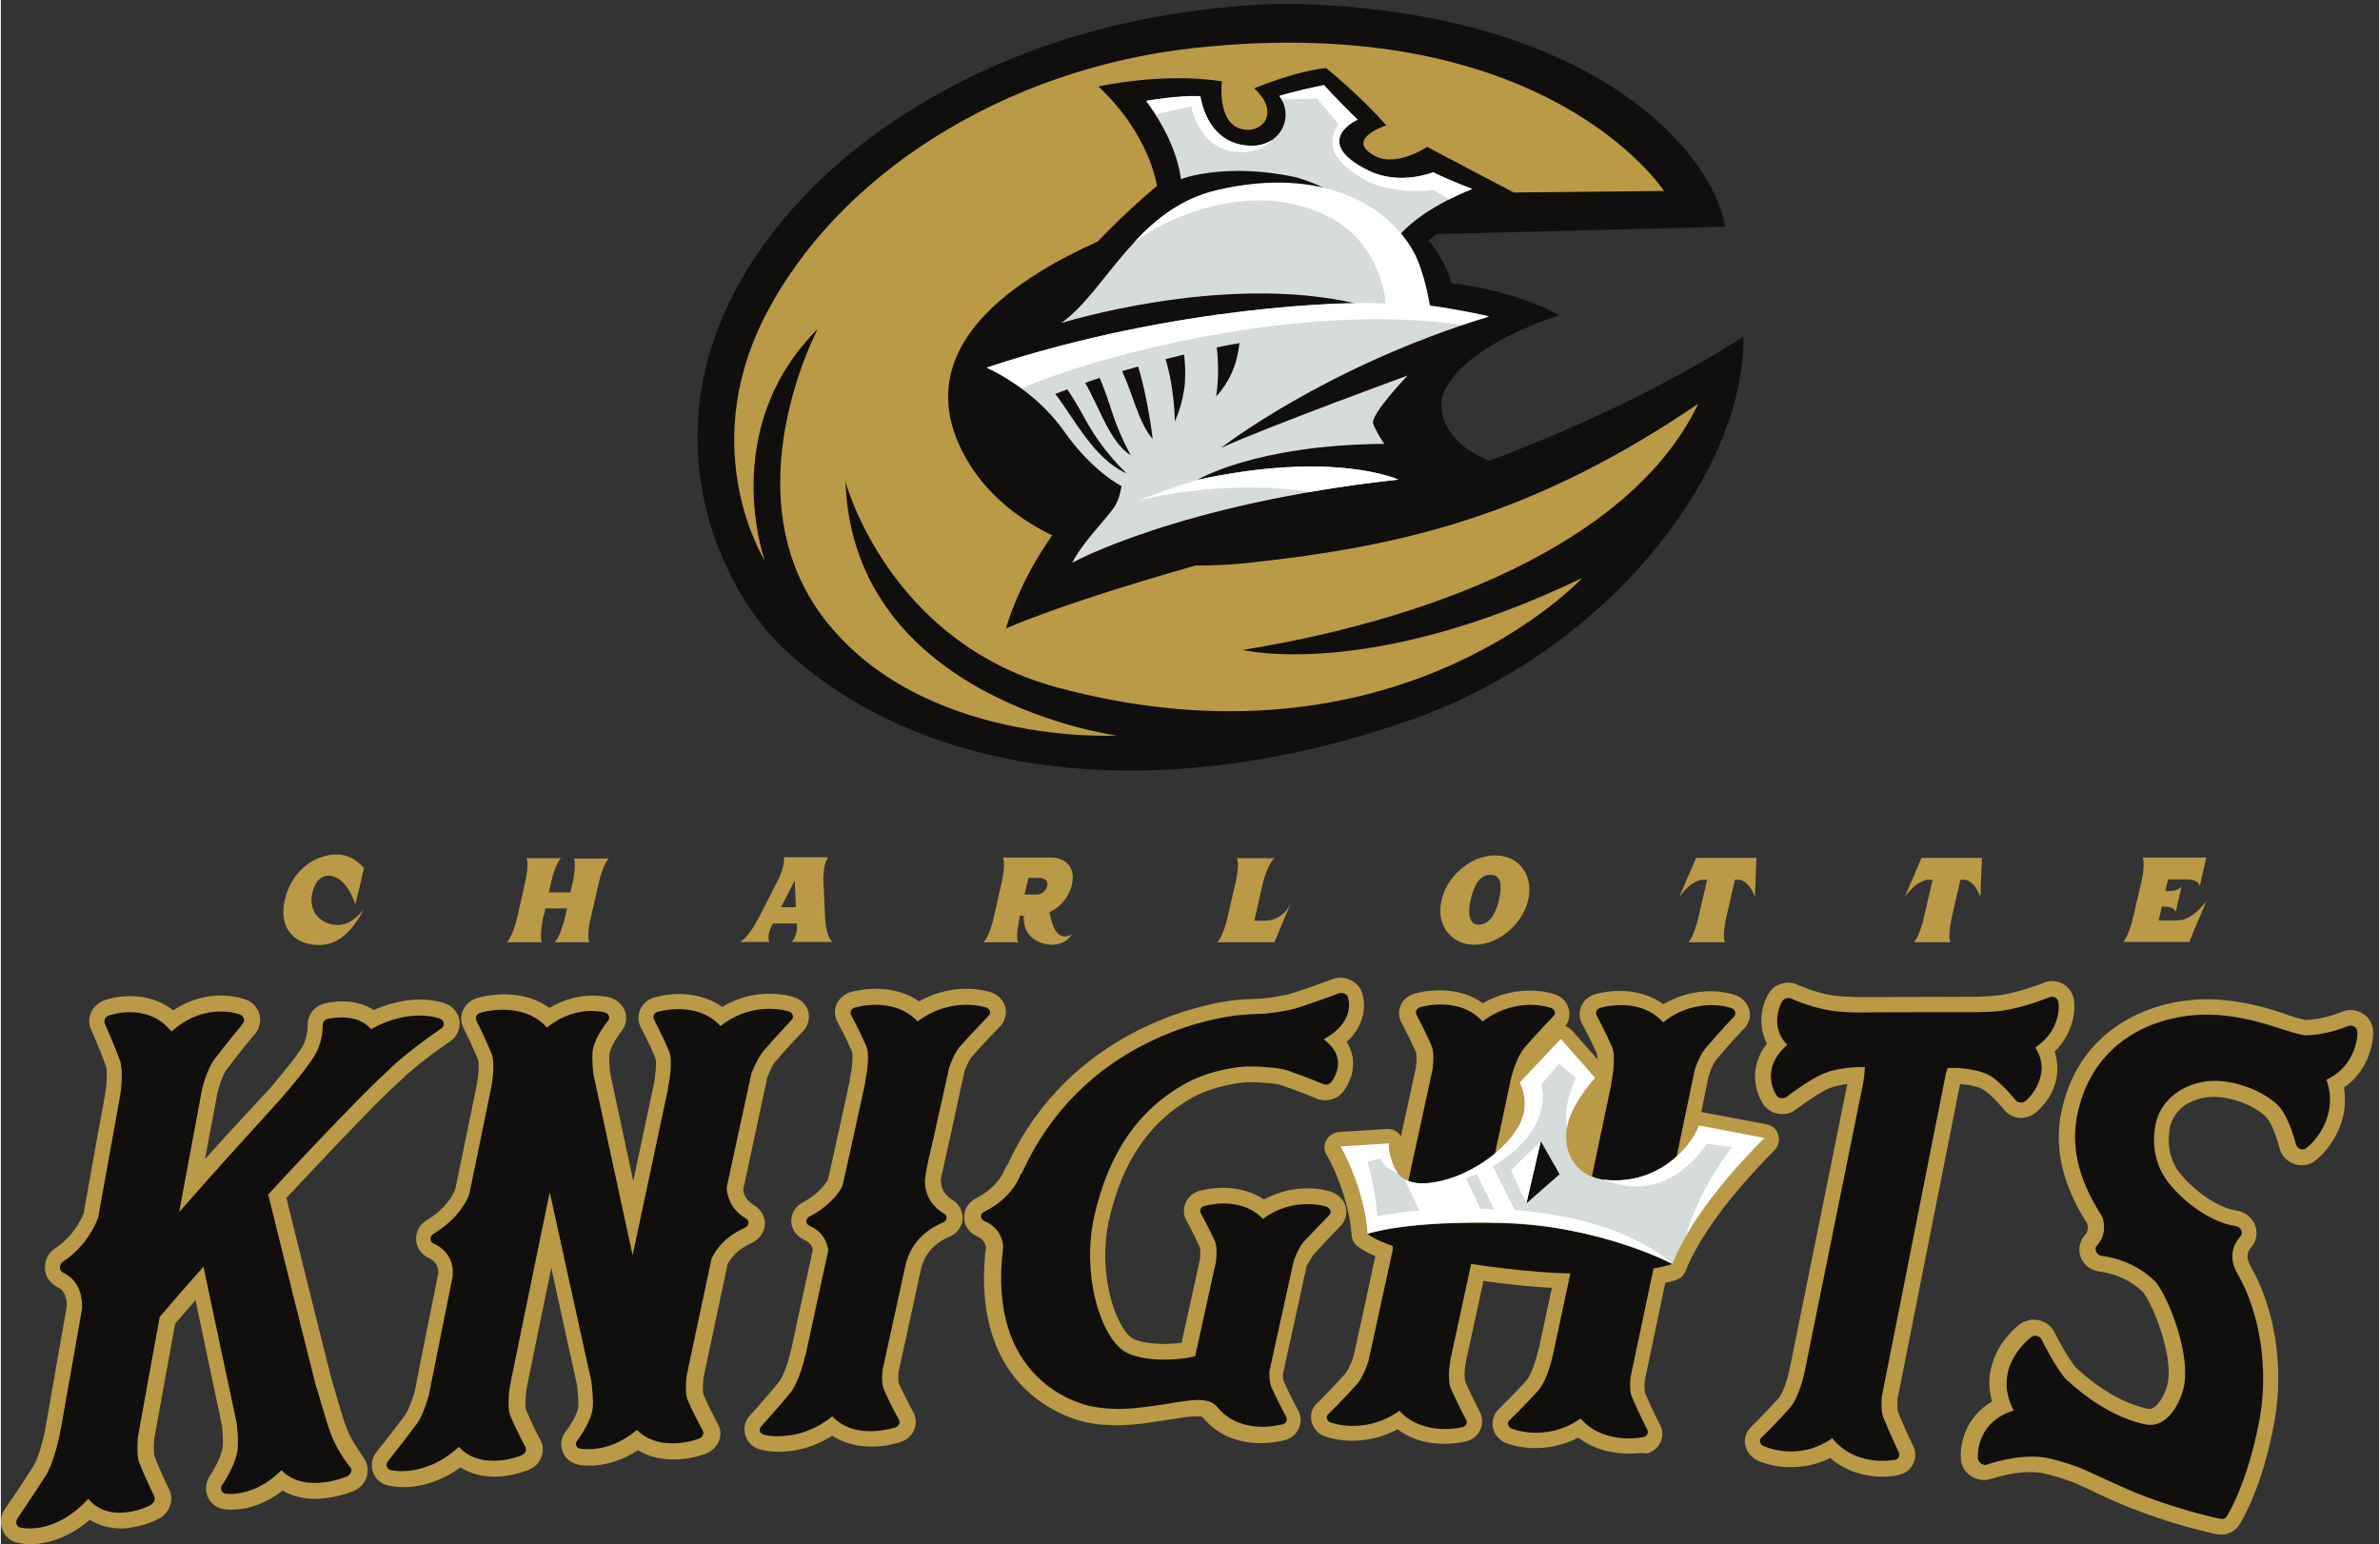 <svg height="254.729" viewBox="0 0 486.667 316.013" width="392.573" xmlns="http://www.w3.org/2000/svg"><rect x="0" y="0" width="486.667" height="316.013" fill="#333333" stroke="none"/><g transform="matrix(.133 0 0 -.133 0 316.013)"><path d="m2290.15 1667c-73.47 29.85-81.05 81.52-69.2 107.11 35.54 75.36 177.26 116.6 177.26 116.6-71.09 39.81-166.83 49.77-166.83 49.77-8.54 35.55-34.6 65.41-34.6 65.41 3.79 3.32 8.05 7.11 12.79 9.95l443.17 11.38c-18.48 115.17-203.34 329.42-655.51 342.68-54.51 1.43-110.44-3.79-166.37-11.37-313.78-41.71-590.58-210.45-706.7-440.8-115.19-228.46-18.49-446.49 80.57-539.87 198.13-186.27 547.45-253.1 959.34-111.38 302.39 103.8 519.01 377.29 517.11 592 .48.47-141.25-97.64-391.03-191.48" fill="#100f0d"/><path d="m2611.5 1754.68c-250.73-169.69-448.38-218.98-695.32-245.05-26.54-2.84-52.62-3.79-78.21-3.79-107.59-30.81-212.82-63.51-291.5-96.69 0 0 18.01 68.25 71.1 143.14-57.83 27.96-103.33 67.78-131.77 117.07-51.19 88.64-58.77 217.56 201.92 335.1 50.24 52.62 91 85.32 91 85.32s-9.95 78.21-90.05 153.1c0 0 96.69 22.28 190.06 8.06 0 0-7.58-57.83 24.65-71.57 32.23-13.75 69.2 19.9 25.12 60.67 0 0 59.24 25.59 110.44 31.28 0 0 53.56-43.14 92.43-88.16 0 0-65.41-21.33-17.54-46.93 33.65-18.01 80.57 13.75 80.57 13.75l133.2-70.15 231.3 2.37s-180.59 279.18-723.3 219.93c-294.34-32.24-551.24-197.18-661.21-415.21-104.27-206.65.95-373.5.95-373.5s-72.99 202.39 81.53 356.44c0 0-135.56-254.06 8.53-444.13 150.73-198.59 451.7-181.53 451.7-181.53s-405.72 53.56-417.57 390.56c0 0 65.41-246.47 326.09-316.62 521.86-140.3 807.67 168.74 807.67 168.74-328.94-158.78-522.32-110.91-522.32-110.91 332.25 54.03 607.63 183.42 700.53 378.71" fill="#ba9947"/><path d="m1870.67 1841.42c5.22-41.71-.94-75.37-.94-75.37s23.7 22.75 32.22 60.68c1.91 8.05 2.85 15.16 3.8 21.32-12.32-1.89-23.7-4.26-35.08-6.63m-64.46-113.76s13.28 27.49 15.65 61.14c.94 15.65 0 29.86-1.43 41.72-9.95-2.38-19.43-4.74-28.44-7.11 14.22-46.93 14.22-95.75 14.22-95.75m-34.13-27.02s-1.42 17.54-9 56.88c-4.74 24.18-9.48 41.71-13.27 54.51-8.53-2.37-16.59-4.74-24.65-7.11 16.59-35.55 25.6-80.1 46.92-104.28m-33.65-25.12s-17.06 29.86-29.38 68.26c-7.11 22.27-13.27 38.86-18.49 50.72-8.06-2.38-15.16-5.22-22.27-7.59 22.27-38.39 38.38-91.95 70.14-111.39m-6.16-27.96s-36.49 32.71-64.46 84.37c-9.95 18.48-18.96 33.18-27.01 45.03-7.12-2.85-13.28-5.22-18.49-7.12 29.86-38.39 59.25-100 109.96-122.28m432.27 150.73s-58.77-61.15-53.09-74.42c6.17-15.64 17.07-30.81 17.07-30.81-198.6-1.42-287.71-55.45-287.71-55.45 210.45 45.97 309.04.47 309.04.47-338.9-37.44-501.47-127.97-501.47-127.97 15.16 30.33 50.24 64.93 64.46 85.31 9.01 13.27 11.37 32.71 11.37 32.71s-44.55 21.8-89.1 85.32c-46.93 66.35-118.5 96.68-118.5 96.68 299.56 99.07 567.83 99.07 567.83 99.07-205.71 47.39-453.13-30.34-453.13-30.34 69.2 48.82 115.18 174.9 239.36 203.81 65.41 15.17 120.87 14.22 166.37 3.32-12.79 6.64-27.49 12.33-43.6 17.06-107.12 23.7-177.75-1.89-177.75-2.84-8.05 63.51-53.56 119.92-53.56 119.92s46.93 9 82.95 7.58c8.05-44.08 34.13-76.31 79.16-76.31s66.36 45.5 42.65 76.78c22.76 6.64 45.98 11.86 68.26 16.6 17.54-18.49 34.6-36.5 52.14-53.57.46 1.9-74.42-33.65 17.06-78.2 47.87-23.23 99.06-2.37 99.06-2.37 29.38-14.69 60.19-25.6 60.19-25.6s-70.14-25.59-109.96-68.72c7.58-9.01 14.22-18.49 19.44-28.44 17.06-31.29 25.11-82.95 25.11-82.95 32.24-3.32 91.01-16.11 91.01-16.11-250.73-76.32-411.89-201.92-411.89-201.92 72.05 32.71 287.23 111.39 287.23 111.39" fill="#d6dbdc"/><path d="m2025.2 2224.39 32.7-39.34c-27.02-40.76 10.42-67.3 36.49-83.42 43.61-27.01 109.5-18.01 109.5-18.01l24.65-14.22c20.37 10.43 35.54 16.12 35.54 16.12s-30.81 10.9-60.19 25.59c0 0-51.19-20.86-99.07 2.37-91.48 44.56-16.59 80.11-17.07 78.21-17.53 17.06-35.06 35.08-52.13 53.56-22.75-4.74-45.5-9.95-68.26-16.59 1.43-1.89 2.38-3.79 3.8-5.69z" fill="#fff"/><path d="m1898.64 2142.39c33.65-3.78 50.72 11.38 57.35 18.49-8.53-5.69-18.96-9-31.28-9-45.03 0-71.1 32.22-79.15 76.3-35.56 1.43-82.95-7.1-82.95-7.1s6.63-8.06 15.16-21.33c23.23 6.63 54.04 12.32 54.04 12.32 3.79-24.17 22.75-64.46 66.83-69.68" fill="#fff"/><path d="m2198.67 1905.88s-8.05 51.66-25.13 82.94c-38.86 70.16-139.82 132.72-302.39 94.8-54.51-12.8-93.85-44.08-127.03-79.63 47.4 35.55 180.59 99.06 298.14 38.87 73.94-37.92 86.27-111.39 88.63-133.66-14.22.47-30.33.94-45.98.47-.47 0-268.27 0-567.83-99.06 0 0 24.18-10.43 53.56-32.23 109.49 48.82 428.01 134.14 677.33 97.64 13.74 4.74 27.49 9 41.71 13.27 0 .47-58.78 12.8-91.01 16.59" fill="#fff"/><path d="m1840.81 1637.61c-54.51-16.59-90.05-31.76-90.05-31.76s125.13 34.13 263.06 13.27c41.71 7.11 87.21 13.74 136.5 18.96-.47 0-98.58 45.5-309.51-.47" fill="#fff"/><g fill="#ba9947"><path d="m2503.44 139.352c-3.32 0-6.63 0-9.95.48-25.6 1.887-48.35 9.949-66.36 24.168-20.38-10.43-42.19-16.121-64.93-16.121-2.85 0-5.22 0-7.59 0-19.43.953-33.17 5.691-38.39 7.59-9.96 3.793-17.07 11.851-19.91 21.332-3.32 10.898 0 22.738 8.06 30.801 0 0 0 0 .47.48 6.63 6.629 24.65 24.168 42.66 44.078 6.63 7.582 14.22 30.332 17.06 43.129.48 1.902.95 3.32 1.43 4.262 5.21 24.179 10.43 48.828 15.63 73l4.75 21.801c-25.13 1.418-51.67 3.796-78.22 7.117-9 .941-18 2.363-27.01 3.793-9-41.242-18.01-82.953-27.02-124.192-3.31-19.441-1.89-29.39-.95-31.281 10.43-23.699 21.81-45.027 22.28-45.98v-.469c4.75-9.008 4.75-19.91 0-28.91-3.79-7.59-11.37-13.75-20.85-16.121 0 0-13.75-3.797-33.18-3.797-1.9 0-3.79 0-6.16 0-25.59.957-48.35 8.539-66.36 22.289-26.07-14.219-51.19-17.539-69.2-17.539-1.42 0-2.37 0-3.79 0-22.76.468-37.44 6.16-38.87 6.629-9.48 3.32-16.59 10.91-19.9 20.379-3.32 11.378-.48 23.23 8.06 30.812 4.73 4.27 23.69 23.699 43.12 45.027 1.43 1.903 6.64 8.539 12.8 26.539 11.38 50.723 22.28 101.442 33.18 152.622l.48 1.91c-12.33 5.211-21.33 10.422-27.49 15.16-5.22 4.269-8.54 10.43-9.01 17.058-3.8 55.934-30.81 110.911-36.97 120.872-4.27 5.679-5.69 12.789-4.27 19.429 2.37 10.422 11.85 18.012 22.28 18.492l73.46 4.739h1.43c6.63 0 12.79-2.84 17.06-7.59.95-.949 1.89-2.36 2.84-3.789 0 0 15.65 71.09 23.23 106.648 1.42 13.742.47 21.332 0 22.742-6.16 13.75-13.75 29.399-21.8 44.571 0 0 0 .457-.48.457-5.21 9.011-5.21 19.922-.47 28.922 3.79 7.578 10.9 13.269 19.9 16.109 4.27 1.43 19.44 5.219 38.87 5.219 26.07 0 48.35-6.637 66.84-19.91 27.49 16.121 54.03 19.433 72.51 19.433 22.76 0 37.45-5.211 39.34-6.16 9.48-3.312 17.07-10.902 19.91-20.852 2.84-9.949.95-19.91-4.74-27.488 3.8-1.433 7.11-3.793 9.96-6.64l39.33-44.551c0 3.789-.47 6.629-.94 8.531-6.17 14.219-14.22 30.328-22.28 45.5 0 0 0 .477-.48.477-4.73 9-5.21 19.902-.47 28.902 3.79 7.59 10.9 13.75 19.91 16.598 4.74 1.421 19.43 5.211 38.86 5.211 25.6 0 48.35-7.11 66.84-20.379 27.49 16.109 53.55 19.898 72.04 19.898 21.81 0 36.49-5.199 39.35-6.16 9.95-3.789 17.53-11.848 20.38-21.328 3.31-10.422.47-21.789-7.59-29.852 0 0 0 0-.47-.48-.96-.949-21.81-22.75-42.67-47.867-.94-1.43-5.68-7.11-10.42-21.813-.47-2.359-1.42-4.73-1.9-7.109-3.31-17.059-7.11-34.121-10.42-51.192l100.48-18.949c6.64-1.43 12.32-5.219 15.64-10.898 3.32-5.7 4.27-12.801 2.38-18.969-1.91-6.16-4.27-8.524-9.96-14.223-64.94-65.867-112.34-130.34-132.72-181.527-2.36-6.633-7.58-11.383-14.22-13.75-.95-.473-6.63-2.363-17.06-4.731-10.43-49.769-20.86-99.07-31.28-148.832 0-.48-.48-1.429-.48-2.379-.94-13.738.95-18.48.95-18.48 9.95-24.168 21.33-45.98 22.75-48.34 4.74-9.019 4.74-19.91 0-28.441-4.26-8.071-11.84-14.219-21.32-16.117-2.38 1.89-13.75 0-27.97 0m391.98-35.551c-5.21 0-9.95.48-15.17.949-18.95 1.891-44.08 9-65.87 27.969-18.49-9.489-38.87-14.219-59.73-14.219-4.27 0-8.54 0-12.79.469-20.39 1.902-34.61 7.582-38.4 9.48-9.48 4.27-16.12 12.321-18.96 21.332-3.32 10.899 0 22.75 8.06 30.328 0 .481.47.481.47.481s21.34 20.851 42.18 44.082c7.11 8.058 14.22 31.277 17.07 45.5.95 3.789 88.64 437.957 88.64 437.957-12.33-1.418-22.29-4.27-28.92-7.109-15.64-7.11-38.87-23.7-50.24-32.231-6.16-4.75-13.27-7.109-21.33-7.109-1.43 0-2.84 0-4.27.468-9.47.954-18.01 6.161-23.7 13.274 0 .476-.47.476-.47.949-12.8 18.961-23.7 56.879 5.22 93.848-13.75 26.543-9.49 56.883 2.84 77.261 4.27 7.11 11.38 12.801 20.38 15.168 3.32.954 6.16 1.411 9.48 1.411 5.22 0 9.95-.938 14.69-3.309 4.27-1.898 25.6-11.371 52.14-16.121 3.32-.469 13.27-1.891 36.97-2.84 14.7 0 162.58.481 186.28.481h2.84c23.22.941 34.12 2.359 38.39 3.32 30.81 5.68 58.78 17.058 60.67 17.531 0 0 .47 0 .47.481 4.27 1.89 8.54 2.839 13.27 2.839 5.22 0 10.43-.949 15.17-3.32 9.48-4.742 16.59-13.742 18.49-23.691 3.32-18.02-.47-53.09-29.39-81.539 9.48-28.442 4.27-64.45-28.44-93.371-6.16-5.211-14.21-8.528-22.27-8.528-.95 0-2.37 0-3.8 0-9 .949-17.53 5.207-23.22 12.317-9.48 11.863-23.7 26.082-33.18 31.761-1.42.95-9.96 5.68-34.6 8.059-6.64-33.66-94.32-473.988-96.22-484.887-.94-15.16.95-20.383.95-20.383 8.54-21.328 18.01-41.23 22.76-51.187 0 0 0-.473.46-.473 4.27-9 4.27-18.957 0-27.488-4.26-9-12.32-15.16-22.27-17.07-4.27-1.411-12.79-2.84-24.65-2.84"/><path d="m517.93 952.711c14.699 0 27.968 8.519 39.82 23.687-2.848-6.16-6.164-12.328-9.957-17.527-14.219-21.34-31.758-34.609-51.664-36.512-2.367-.461-4.742-.461-7.109-.461-33.653 0-63.04 22.743-52.141 69.661 10.43 45.031 46.449 69.681 79.629 69.681 17.066 0 31.285-8.05 42.187-20.85-4.265-18.96-8.535-37.45-13.269-55.941-7.117 20.861-20.383 44.091-42.188 44.091-11.851 0-20.383-10.9-23.695-25.12-8.059-32.24 15.637-50.709 38.387-50.709"/><path d="m905.648 926.16h-53.558c6.637 6.172 13.269 27.488 15.168 35.551l3.793 16.578h-33.18l-3.793-16.109c-1.894-8.532-5.215-29.848-1.422-36.02h-54.035c6.637 6.172 13.274 27.488 15.168 35.551l13.27 58.299c1.894 8.53 5.214 29.85 1.421 35.55h53.563c-6.637-5.7-13.273-27.02-15.168-36.03l-3.793-16.59h33.18l3.793 16.59c1.894 8.54 5.215 29.87 1.422 35.55h54.031c-6.637-5.68-13.274-27.01-15.164-36.02l-13.274-57.83c-2.367-8.05-5.215-28.898-1.422-35.07"/><path d="m1223.22 980.199-1.9 40.761-20.86-40.761zm42.18 44.071 2.85-61.141c.47-11.379 3.79-32.231 11.84-36.5h-63.98c3.79 1.902 6.63 9.48 7.58 13.75 1.42 5.223 1.42 9.953.95 14.691h-36.97c-2.37-4.738-4.27-9-5.69-14.218-.95-4.27-1.9-11.84.95-14.223h-45.98c10.9 5.223 23.23 26.082 29.39 37.922l30.33 59.249c2.37 5.22 6.17 14.22 7.11 19.9.95 4.27 1.43 9.02.95 13.27h67.78c-2.37-4.25-3.79-9-5.22-13.27-.94-5.68-1.89-14.68-1.89-19.43"/><path d="m1609.99 1013.37c1.89 9-7.11 11.85-12.33 11.85h-16.59l-6.16-25.591h17.54c6.63-.481 15.17 3.311 17.54 13.741m27.01-78.198c3.32 0 7.58.937 10.91 3.789-6.64-12.801-20.39-16.602-30.34-16.602-22.28 0-45.98 14.223-43.61 44.571h-6.16c-1.42-9.969-7.11-33.192-2.37-40.77h-53.56c6.64 6.172 13.27 26.551 15.17 35.551l13.27 58.769c1.9 9 5.21 29.38 1.42 36.03h73.94c19.91 0 38.87-12.81 32.24-41.71-4.75-19.921-18.49-35.55-34.61-42.191 3.32-15.168 8.06-37.437 23.7-37.437"/><path d="m1985.38 987.781c-.95-2.851-2.37-5.691-3.32-8.062-2.84-6.629-5.69-13.27-8.53-19.899l-14.22-33.66h-87.69c6.64 6.172 13.27 27.488 15.17 36.02l13.75 59.73c1.89 8.05 4.73 27.95.94 33.65h57.83c-8.06-8.06-14.22-25.6-17.06-36.03l-13.75-60.19h18.01c14.69.48 31.28 9.949 38.87 28.441"/><path d="m2261.23 990.621c-3.79-17.531-3.79-37.441 12.8-37.441 17.06 0 26.55 19.429 30.81 37.441 4.27 19.429 5.69 39.339-13.27 39.339-18.48 0-26.07-20.38-30.34-39.339m35.08-62.09c-9.48-4.269-19.44-6.172-28.92-6.172-9.47 0-18.48 1.903-26.06 6.172-18.96 9.949-31.76 32.699-24.65 62.571 7.11 30.808 31.76 54.028 55.46 63.508 9.47 3.31 18.48 5.22 27.01 5.22 9 0 17.07-1.91 24.65-5.22 19.43-9.48 33.18-32.7 26.07-63.508-7.11-29.872-30.34-52.622-53.56-62.571"/><path d="m2698.72 995.832c-2.37 7.108-7.11 15.648-12.32 20.378-2.38 2.38-8.06 6.16-11.38 6.16h-7.11l-13.75-60.19c-1.89-8.532-5.2-29.848-1.42-36.02h-56.4c6.64 6.172 13.27 27.961 15.16 36.969l13.75 59.241h-8.05c-3.32 0-10.91-3.78-14.7-6.16-7.11-4.26-15.64-13.74-20.38-20.851l26.07 60.671h92.9z"/><path d="m3045.67 995.832c-2.37 7.108-7.11 15.648-12.32 20.378-2.37 2.38-8.06 6.16-11.38 6.16h-7.11l-13.74-60.19c-1.89-8.532-5.21-29.848-1.42-36.02h-56.41c6.64 6.172 13.27 27.961 15.17 36.969l13.75 59.241h-8.06c-3.32 0-10.9-3.78-14.7-6.16-7.11-4.26-15.63-13.74-20.38-20.851l26.08 60.671h92.9z"/><path d="m3394.05 990.621s-.48 0-13.27-30.801l-13.75-33.191h-101.9c6.64 5.703 13.27 27.973 15.16 36.5l13.27 56.881c1.9 8.53 5.7 30.33 1.43 36.5h98.12l-9.97-44.09c-.94 8.06-12.32 10.43-18 10.43h-30.81l-4.27-18c6.16 0 19.43-.48 25.13 7.1l-9.01-39.341c-1.9 7.59-13.27 8.532-19.43 8.532h-1.9l-4.74-21.321h29.38c15.65 0 32.24 13.739 44.56 30.801"/><path d="m2020.93 446.961c19.9 22.281 39.81 41.711 39.81 42.187 8.54 8.063 11.38 20.383 8.06 31.282-2.84 9.48-10.9 17.539-20.86 21.332-3.79 1.429-17.06 5.687-36.96 5.687h-1.43c-17.06 0-40.76-3.32-66.36-17.07-17.06 11.863-38.39 17.543-62.57 18.019-18 0-32.7-3.796-36.96-4.75-8.53-2.839-16.12-8.519-19.91-16.589-4.74-9.469-4.74-20.379.47-29.379 0 0 10.91-19.442 20.39-40.758.47-1.422 1.42-6.641.47-17.543l-28.44-129.399c-8.53-1.41-18.01-1.89-27.49-1.89-24.65 0-42.18 4.73-48.82 9-26.07 18.492-53.08 100.012-35.55 180.59 20.38 91.48 63.04 153.57 130.35 190.539 19.9 10.422 43.6 17.531 69.67 21.332 3.79.469 7.58.949 11.85 1.418 26.54 0 46.92-2.36 53.56-4.739 28.44-9.949 53.09-19.898 53.56-20.378 4.27-1.891 9-2.84 13.75-2.84 10.42 0 20.38 4.269 27.01 12.32 2.37 2.848 22.76 28.438 13.75 60.668-1.89 6.16-4.27 11.371-7.59 16.59 33.19 30.808 28.44 66.359 22.28 79.152-3.79 8.539-10.9 14.699-20.38 18.02-3.79 1.41-7.58 1.886-11.38 1.886-4.26 0-9-.949-12.79-2.367-.48 0-29.39-11.383-62.57-21.801-4.74-1.421-17.54-4.742-45.5-8.05-19.43-.481-35.55-1.43-49.76-3.321-40.3-5.699-245.06-43.621-341.75-252.16-2.37-2.84-3.79-5.699-5.21-9.488-.48-.941-9.96-25.59-43.14-42.18-11.37-5.691-18.48-17.062-18.48-29.39 0-12.321 7.58-23.7 19.44-28.911 8.53-3.789 12.79-9.011 14.21-17.058-8.06-64.473-3.79-153.57 57.83-215.672 36.97-36.961 78.68-49.762 95.27-53.551 15.17-3.32 30.81-4.738 47.87-4.738h2.84c27.5.469 53.57 4.738 76.32 8.527h.94c14.7 2.371 31.29 5.211 42.66 5.211 7.11 0 9.01-.949 9.01-.949.95-.941 1.89-1.891 2.37-2.371 20.38-24.168 49.77-37.438 85.79-37.918h1.9c21.33 0 36.97 4.75 37.44 4.75 9 2.371 16.59 8.531 20.38 16.59 4.74 9 4.74 20.379-.47 29.379-1.43 2.371-12.32 22.75-22.28 45.031 0 0-.95 2.84-.95 10.898 12.32 55.461 24.65 110.911 36.49 166.371 6.16 9.481 9.48 16.11 11.86 18.481m-574.47 115.66c11.85 53.551 23.7 106.641 35.08 160.199.47 2.371.95 4.739 1.89 7.11 5.22 13.269 9.48 18.961 10.43 19.91 21.33 24.64 43.13 45.969 43.13 46.449 8.06 8.063 11.38 20.383 8.06 31.281-2.84 9.95-10.9 17.539-20.86 21.328-2.84.954-17.53 5.692-38.86 5.692-18.49 0-45.03-3.801-72.52-19.43-18.01 12.789-40.76 19.43-66.36 19.43-21.33 0-37.44-4.738-39.34-5.211-9-2.848-16.11-9.008-20.38-16.598-4.74-9-4.74-19.902.47-29.383 0 0 11.85-21.328 22.28-45.507 1.9-5.211.48-25.11-2.84-39.809-.48-1.422-.48-3.312-.48-4.742-10.9-50.711-22.27-101.899-33.65-153.09-6.64-9.961-18.01-23.711-38.39-34.141-11.38-5.679-18.01-17.058-18.01-28.898 0-12.332 8.05-23.699 19.91-28.922 7.58-3.32 11.84-8.051 13.27-15.16-10.91-50.719-22.28-101.91-33.18-153.098-.48-1.422-.95-2.84-1.43-4.742-2.84-13.75-10.42-37.449-18.48-46.918-21.81-26.539-43.13-49.769-43.61-50.242-8.05-8.539-10.43-19.918-7.11-30.809 3.32-10.429 11.38-18.488 21.81-21.328 2.84-.953 13.74-3.801 30.33-3.801 2.84 0 5.69 0 9.01.481 18.48.937 45.03 6.637 72.52 24.168 16.59-10.899 36.97-16.578 59.72-16.578h7.11c20.38.937 36.02 6.16 38.86 7.097 8.53 2.852 15.64 9.012 19.44 16.59 4.74 9.481 4.26 20.383-.48 29.391-.47.949-11.85 21.332-22.27 44.07 0 0-1.43 4.27-.48 17.07 0 0 .48 1.418.48 2.372 11.84 53.558 23.69 107.117 35.07 160.679.95 1.899 1.42 3.789 2.37 5.68.47.961 8.06 26.551 39.81 39.348 11.38 4.742 19.44 14.691 20.86 26.062 1.42 12.328-4.74 24.649-15.64 31.289-18.49 10.899-17.54 27.488-17.54 28.91-.47.95 0 2.371 0 3.801m2203.54 225.141c0 11.367-5.68 22.269-15.64 28.429-5.69 3.797-12.33 5.7-18.96 5.7-4.74 0-9.48-.95-13.75-2.852-2.36-.949-30.33-12.32-55.93-12.32-8.52 1.422-18.48 4.742-29.86 8.531l-.95.469c-21.79 7.113-51.19 17.062-92.42 21.332-9 .949-18.49 1.418-27.49 1.418h-.95c-88.16 0-200.02-46.449-224.67-177.739-12.8-69.671 16.12-128.921 40.77-167.789 2.37-9.48-.95-14.703-4.27-18.011-8.54-9.961-10.43-23.7-4.74-36.02 5.22-10.43 15.64-18.012 27.49-19.441 37.92-4.727 60.67-25.11 67.78-32.219 18.48-25.602 46.92-102.859 36.97-141.73-4.74-18.008-16.59-37.438-27.49-37.438-.95 0-1.9 0-3.32.477-34.6 7.113-72.99 28.902-110.43 63.5-12.33 15.652-26.08 40.761-32.24 53.57-4.27 9-12.32 15.633-22.27 18.48-3.32.95-6.64 1.422-9.95 1.422-7.11 0-13.75-2.359-19.92-6.16-8.05-5.691-15.16-12.801-21.32-20.383-10.9-12.797-18.96-28.437-23.23-44.078-5.21-17.539-4.74-37.449.47-55.461-42.18-24.168-50.23-67.777-47.87-90.051.95-10.429 7.59-20.378 17.06-25.597 5.69-3.321 12.33-5.211 18.49-5.211 7.59 0 15.17 3.32 22.28 5.211 16.12 4.269 32.71 7.109 49.77 7.109 4.73 0 9.48-.469 13.27-.949 4.74-.469 19.9-3.32 51.66-14.691 7.59-3.32 18.49-8.059 28.44-12.801l6.64-3.32c17.06-8.047 34.6-16.109 49.29-21.789 13.28-5.219 27.02-10.43 40.77-15.18 19.43-6.629 39.33-12.789 59.24-18.008 7.11-1.891 14.22-3.32 20.85-5.211 7.11-1.902 15.17-4.269 22.76-4.269 11.38 0 21.33 5.688 27.49 14.699 3.79 5.68 36.49 59.238 54.51 160.679 14.69 81.989.47 173-36.97 237.461-8.54 14.699-4.27 23.219 1.41 29.86 8.54 9.961 9.96 23.711 4.75 35.55-5.22 10.899-15.64 18.489-27.49 20.379-27.02 3.789-63.52 27.969-87.22 57.36-14.69 18.48-19.9 41.23-16.11 67.3 5.21 34.602 38.87 50.239 67.77 50.239h3.8c38.39-1.887 69.67-22.278 78.2-32.227 9.49-11.851 17.54-38.39 19.44-46.453 2.84-11.367 10.9-20.379 21.8-24.18 3.79-1.41 8.06-2.359 12.33-2.359 7.58 0 15.17 2.359 20.85 7.109 20.86 16.11 53.56 58.77 44.08 112.332 35.55 24.649 45.03 63.989 45.03 85.321m-2474.66-297.66c1.43 12.32-4.73 24.168-15.64 30.808-10.42 6.149-16.58 14.692-17.53 24.641 12.32 57.347 24.64 114.711 36.97 172.058 5.68 16.11 10.43 22.75 11.85 24.172 19.9 23.219 39.34 43.598 43.13 47.399 8.06 8.062 10.9 20.379 8.06 30.808-2.85 9.953-10.91 18.012-20.86 21.332-3.79 1.418-18.01 5.68-38.86 5.68-18.49 0-45.03-3.789-72.52-20.379-18.02 12.809-40.77 19.91-66.36 19.91-21.33 0-37.45-5.211-39.34-5.691-9.006-2.84-16.119-9-19.908-17.059-4.742-9-4.269-19.91.473-28.922 1.894-3.777 12.797-24.168 22.275-46.918 1.89-5.679.47-26.543-2.84-41.711 0-.949-.48-1.89-.48-2.839-10.424-47.871-20.377-96.219-30.807-144.571-11.851 55.461-23.699 110.922-35.547 166.371-2.371 22.75-.945 30.34-.472 31.75 2.839 11.379 13.746 27.028 17.535 31.758 7.582 9.012 9.48 20.86 5.687 31.762-3.789 9.48-11.851 17.059-22.273 20.379-2.848.949-12.324 3.32-27.02 3.32-17.062 0-41.238-3.789-66.832-18.949-18.957 13.738-42.66 20.848-70.148 20.848-22.75 0-40.762-5.688-41.238-5.688-9.008-2.851-16.59-9.012-20.852-17.07-4.742-9-4.742-19.903 0-28.903 0-.476 11.844-23.238 22.273-48.816.95-2.383 2.368-13.75-1.421-36.512-10.903-54.031-22.274-108.531-33.653-163.519-2.371-6.16-13.269-28.91-43.605-46.93-10.426-6.16-16.586-17.062-16.586-28.43 0-12.8 7.105-23.691 18.484-29.39 4.262-1.891 17.063-8.051 15.641-24.653-12.324-60.656-24.649-121.328-36.5-182.476-6.637-22.274-12.324-31.75-14.219-34.602-19.906-27.019-39.816-51.672-43.605-56.398-7.11-8.543-9.481-19.902-6.633-29.871 2.84-10.891 11.371-19.43 22.75-22.27 2.367-.473 10.902-2.84 24.172-2.84 5.211 0 10.425.48 16.113.938 18.488 2.383 44.555 9.492 72.047 29.391 15.168-9.469 33.179-14.219 52.613-14.219 4.738 0 9.477.48 14.219.949 20.851 2.371 36.972 9 38.867 9.961 8.055 3.309 14.691 9.469 18.012 17.531 4.261 9.477 4.261 19.906-.953 28.438 0 0-11.844 21.8-21.801 45.968-.949 2.383-1.895 12.332.945 33.192 12.324 61.14 25.125 123.23 37.922 185.32 12.797-59.25 26.07-119.449 39.34-179.16 3.797-27.969 1.894-37.441 1.422-38.398-2.367-10.422-12.324-26.532-18.489-34.122-7.105-9.011-9.003-20.859-4.734-31.281 3.789-10.429 12.797-17.539 24.172-19.91 1.426-.469 7.582-1.418 16.59-1.418 3.789 0 7.109 0 10.902.469 16.113 1.43 39.813 7.109 63.985 23.219 15.64-9.469 34.127-14.219 54.977-14.219 3.8 0 7.59 0 10.91.48 20.38 1.422 35.54 7.11 38.86 8.532 8.53 3.32 15.17 9.48 18.96 17.07 4.74 9.469 4.27 20.379-.94 28.898-.96 2.379-12.33 22.282-21.81 44.559-.47 1.902-1.89 9.961 0 26.07 12.32 58.301 24.65 116.602 36.97 174.422 4.27 8.539 14.22 23.231 38.4 33.66 9.95 5.211 17.53 14.688 18.95 26.071m-642.711-313.301c-6.637 16.109-19.91 63.5-21.805 70.14-.476 1.43-.953 2.848-1.426 4.27-23.222 92.418-46.921 187.219-70.144 281.551 43.601 46.437 88.156 93.84 133.66 140.289 9.004 9.008 18.961 18.48 27.965 27.5 8.531 7.578 16.586 15.629 24.648 22.738 30.332 27.02 64.934 49.77 65.407 50.25 10.429 7.109 16.117 18.961 14.695 31.281-1.418 11.852-9.481 22.282-21.328 27.02-3.793 1.422-18.012 6.16-40.293 6.16-16.586 0-41.707-3.32-70.145-16.109-13.273 8.519-29.863 13.269-48.347 13.269h-.946c-14.222 0-25.121-2.851-27.019-3.32-15.641-4.27-26.067-18.008-25.594-33.649 0 0 .477-17.07-7.586-31.761-3.789-7.11-15.641-24.168-50.238-64.93-33.656-36.031-67.309-72.52-100.012-109.031 6.637 34.613 12.797 69.211 19.434 103.812 5.211 18.489 10.425 30.328 14.218 34.598 21.329 28.441 42.184 53.09 43.129 54.031 7.11 8.531 9.485 19.442 7.11 29.871-2.84 10.418-9.949 18.481-19.903 22.739-3.793 1.429-18.484 6.64-39.343 6.64h-.95c-18.48 0-45.023-4.269-72.519-22.75-18.008 14.219-40.762 21.801-65.879 21.801h-.949c-22.278 0-38.864-6.16-40.289-6.641-8.532-3.308-15.641-9.949-19.434-18.48-3.789-8.531-3.789-18.488.473-27.488 1.426-2.84 12.324-27.012 22.281-54.5.945-2.383 2.84-15.172-.477-40.301-11.375-61.61-22.753-124.18-33.652-186.75-3.793-9.481-15.644-35.071-44.082-54.031-9.949-6.629-15.637-17.54-15.637-29.379 0-12.809 7.582-24.172 18.957-29.871 12.801-5.68 15.168-19.43 14.696-30.329-10.907-60.671-21.328-122.281-32.235-183.91-2.844-17.062-10.902-48.812-19.434-62.09-20.379-32.23-40.762-61.621-43.129-64.941-6.16-8.52-8.062-18.949-5.215-28.898 2.844-11.383 11.848-20.383 23.223-23.231 2.375-.473 9.484-2.371 19.906-2.371 7.109 0 14.219.469 21.328 1.898 18.016 3.32 44.086 12.32 71.102 35.543 13.746-8.52 29.863-13.27 47.394-13.27 6.164 0 12.801.476 19.438 1.898 20.379 3.32 36.023 11.371 38.867 12.801 7.582 3.789 13.742 10.43 17.062 18.488 3.789 9 3.317 19.43-.945 27.492-1.426 2.359-12.324 24.64-22.281 50.238-.473 1.89-1.895 9.949-.473 26.539 10.902 59.723 21.328 118.973 32.231 177.742 10.429 11.848 20.855 24.18 31.285 36.02 13.746-64.93 27.015-128.922 40.761-192.911 1.895-19.429 1.895-31.761.473-36.968-2.848-13.27-13.273-31.282-18.961-40.282l-.473-.48c-5.687-9.008-7.109-19.898-3.792-29.871 3.792-10.891 13.269-18.949 24.648-20.848 1.422-.473 5.687-.942 11.848-.942 5.214 0 10.425.469 15.64.942 16.594 2.379 39.817 9.488 63.989 28.438 14.218-8.527 31.281-12.789 50.242-12.789 6.16 0 12.324.469 18.484 1.422 20.856 2.84 37.445 9.48 40.762 10.898 9.008 3.789 16.121 11.371 19.433 20.379 3.793 10.902 1.903 22.75-5.211 31.281 0 1.899-15.64 20.852-24.644 43.141"/></g><path d="m2043.68 506.211c1.9 1.898 2.84 4.738 1.9 7.109-.95 2.371-2.85 4.739-5.7 5.692-.94.468-12.32 4.258-28.9 4.258-18.02 0-43.62-3.79-69.21-22.75-18.01 18.96-42.18 23.699-60.2 23.699-16.58 0-29.38-3.789-29.85-3.789-2.37-.95-4.75-2.371-5.69-4.27-.95-1.89-.95-4.262 0-6.629 0 0 11.37-20.383 21.8-43.133 2.84-6.16 3.32-16.589 1.9-30.808-10.9-48.82-21.33-97.641-32.23-146.461-14.22-3.32-30.82-5.207-46.93-5.207-27.49 0-51.19 5.207-63.51 13.738-36.97 26.07-63.99 119.922-45.03 205.711 21.8 98.578 68.73 166.371 142.67 206.649 22.75 11.859 48.82 19.91 77.73 23.699 4.74.48 9.01.953 14.22 1.429 21.81 0 49.77-1.898 62.57-6.16 29.38-9.957 54.5-20.859 54.98-20.859 4.74-1.899 9.95-.949 12.79 2.84.48.953 14.7 18.019 9.01 38.871-2.85 9.961-9.96 18.961-20.85 27.019 52.6 28.903 36.97 65.411 36.97 65.879-.95 2.371-2.84 3.793-5.69 4.742-2.37.95-5.69.95-8.06 0-.47 0-29.86-11.371-63.52-22.269-10.42-3.32-27.96-6.641-51.18-9.02-18.96-.472-34.13-1.41-47.88-3.312-38.39-5.207-233.67-39.809-324.67-241.738-1.42-.942-2.37-2.36-2.84-3.782 0-.468-11.85-34.597-55.46-55.929-2.84-1.43-5.22-4.27-4.74-7.11 0-2.84 1.9-5.699 5.21-7.109 21.81-9.481 27.97-26.539 28.92-39.352-26.55-206.179 117.54-241.73 134.13-245.507 14.22-2.852 28.91-4.27 45.51-4.27 26.06.477 51.66 4.727 73.94 8.047 17.06 2.851 33.65 5.703 46.45 5.703 13.27 0 21.32-2.852 27.02-8.543.94-.937 1.89-1.891 2.36-2.367 19.91-24.652 47.87-29.863 68.25-30.332 18.02 0 31.76 3.789 32.24 3.789 2.84.941 4.74 2.371 5.68 4.262.95 1.898.95 4.269 0 6.64 0 .469-12.32 22.278-23.22 46.93-1.43 3.789-3.32 10.418-2.84 23.687 12.32 56.883 25.12 113.282 37.44 170.172 4.74 12.789 9.48 22.27 14.7 28.43 19.43 21.332 39.81 41.23 39.81 41.711" fill="#100f0d"/><path d="m677.668 793.449c2.84 1.891 4.262 5.199 3.785 8.063-.473 3.308-2.367 5.679-5.687 7.097-1.418.473-12.797 4.743-32.231 4.743-17.062 0-43.129-3.793-73.941-20.852-9.949 11.852-25.594 18.012-45.5 18.012-11.848 0-20.856-2.371-21.328-2.371-4.739-.95-7.586-5.219-7.586-9.012 0-.481.949-22.75-10.422-43.598-9.485-18.492-43.61-58.301-53.563-69.679-51.664-56.872-104.277-114.711-156.886-174.903 11.847 63.992 23.695 127.5 35.543 190.551 5.214 19.43 11.851 35.059 18.015 43.602 22.274 29.378 44.082 54.98 44.082 55.457 1.895 2.363 2.84 5.203 1.895 8.05-.949 2.852-2.848 5.223-5.692 6.172-1.418.469-12.797 5.207-30.808 4.731-19.434 0-46.922-5.68-74.887-30.813-19.434 24.653-45.031 29.871-64.465 29.871-18.008 0-31.277-5.218-32.23-5.218-2.367-.954-4.739-2.84-5.684-5.211-.945-2.379-.945-5.219 0-7.582 0-.477 12.324-26.539 23.223-56.411 3.32-9.476 3.793-28.91.472-52.617-11.371-62.551-22.75-125.601-34.125-189.109-3.789-10.902-18.011-43.613-54.035-67.781-3.32-1.891-4.738-5.68-4.738-9 0-3.321 1.898-6.641 5.215-8.059 27.488-12.801 29.383-42.191 28.91-54.98-10.898-61.141-21.801-123.243-32.707-185.332-2.367-13.27-10.899-51.661-22.746-71.098-21.805-34.133-43.605-65.41-43.605-65.891-1.898-2.84-2.848-6.16-1.898-9 .945-2.84 2.848-5.211 5.688-5.68 1.422-.48 12.797-2.84 30.812 0 18.957 3.32 46.449 14.219 73.937 44.078 18.961-22.289 45.032-23.23 63.989-19.91 18.011 2.84 31.281 9.949 31.754 10.43 2.375 1.41 4.742 3.789 5.691 6.16.945 2.84.945 5.211 0 7.582 0 .48-12.324 24.18-23.223 52.141-2.847 7.109-3.32 20.859-1.902 38.387 11.379 62.09 22.281 124.179 33.652 185.332 22.282 26.07 45.032 52.14 67.305 77.25 17.067-81.039 34.133-161.621 51.192-241.25 2.371-20.379 2.371-36.492.476-45.512-4.738-22.269-22.277-48.809-22.75-48.809-1.898-2.852-2.371-5.691-1.422-8.531.949-2.848 3.317-4.75 6.164-5.211.946 0 8.528-1.43 19.903.461 17.062 2.383 41.711 10.902 66.363 35.551 19.426-19.898 46.449-21.328 66.828-18.48 18.957 2.371 33.652 9.011 34.129 9.011 2.84 1.41 5.207 3.789 6.16 6.629.945 2.84.473 5.692-1.422 7.59 0 0-18.012 21.789-28.441 47.871-7.582 18.949-22.278 72.52-22.75 72.988 0 .942-.473 1.422-.946 1.891-24.648 97.648-49.296 196.711-73.941 296.719 47.399 51.66 95.27 101.902 143.141 150.722 9.004 9.008 18.961 18.969 28.437 27.969 8.535 8.059 16.59 15.641 25.121 23.692 33.18 28.918 69.68 53.097 69.68 53.097" fill="#100f0d"/><path d="m2578.33 596.742c9 42.188 17.54 84.367 26.54 127.028.47 3.32 1.42 6.628 2.37 9.48 4.74 13.27 9.96 23.23 15.17 29.391 21.8 25.589 43.61 48.82 44.07 48.82 1.91 1.891 2.38 4.73 1.91 7.578-.95 2.371-2.85 4.742-5.69 5.691-1.42.469-12.8 4.731-30.82 4.731-18.95 0-46.92-4.731-74.41-26.539-19.43 21.808-45.5 26.539-64.93 26.539-18.02 0-31.28-4.262-31.76-4.262-2.37-.949-4.74-2.367-5.68-4.738-.96-1.891-.96-4.27 0-6.629 0-.48 12.31-22.75 23.69-48.352 6.16-13.75 1.42-44.55-.95-55.46 0-.469-.47-1.411 0-1.891-9.95-47.399-19.9-94.797-29.85-142.199 7.58-3.309 16.58-5.68 27.01-6.16 42.66-2.372 78.2 14.23 103.33 36.972" fill="#100f0d"/><path d="m1172.5 757.891c22.28 26.078 44.08 48.347 44.08 48.828 1.9 1.89 2.84 4.742 1.9 7.113-.95 2.359-2.85 4.738-5.69 5.68-1.42.476-12.8 4.269-30.81 4.269-18.96 0-46.93-4.742-74.89-26.539-19.43 21.328-45.03 26.059-64.46 26.059-18.01 0-31.28-4.262-32.23-4.262-2.85-.949-4.74-2.367-5.69-4.738-.95-1.903-.95-4.742 0-6.629 0 0 12.33-23.231 23.22-48.832 6.17-13.738.95-45.5-1.42-56.399 0-.48 0-.941 0-1.421-18.01-84.848-36.018-170.161-54.502-256.43-19.906 91.949-39.817 184.39-60.195 277.762-2.372 18.957-2.372 33.179-.473 41.238 4.734 19.902 22.746 41.699 22.746 41.699 1.898 2.383 2.375 5.223 1.422 7.59-.949 2.371-3.317 4.742-6.16 5.211-.95.48-8.532 2.371-20.383 2.371-17.535 0-43.129-4.742-68.727-25.602-19.906 22.282-47.394 27.5-68.25 27.5-18.961 0-33.652-4.269-34.129-4.738-2.843-.949-4.738-2.371-6.16-4.742-.945-2.367-.945-4.738 0-7.117 0-.473 12.321-24.172 23.223-50.711 3.793-9 3.793-27.492 0-50.242-11.375-54.977-22.75-110.43-34.125-165.887-2.367-7.113-15.168-37.442-54.981-61.141-2.847-1.902-4.742-4.75-4.742-8.062 0-3.321 1.895-6.16 4.742-7.11 29.86-13.75 30.332-39.347 29.383-50.25-12.324-61.14-24.648-122.757-36.969-184.379-5.687-19.421-11.847-34.121-18.484-43.121-22.281-29.867-44.082-56.89-44.082-57.359-1.894-2.371-2.844-5.211-1.894-8.059.949-2.371 2.839-4.73 5.687-5.211 1.422-.48 12.801-3.32 30.809-.949 18.957 2.379 46.925 10.899 74.418 36.5 18.953-20.851 45.023-22.761 64.457-20.851 18.011 1.89 31.757 7.582 32.23 8.05 2.848.95 4.742 3.309 5.688 5.211.949 2.368.949 4.75 0 7.118 0 .472-12.325 22.273-23.219 48.339-3.32 8.051-3.797 25.594-.477 46.454 20.383 100.007 40.762 199.078 61.145 297.66 21.328-97.641 42.656-194.813 63.984-291.032 2.848-21.789 3.321-38.859.949-47.871-4.738-19.898-22.753-43.597-22.753-43.597-1.891-2.371-2.368-5.223-1.418-7.59.945-2.363 3.316-4.274 6.16-4.731.949 0 8.531-1.429 20.383-.48 17.058 1.418 41.707 8.051 66.832 29.391 19.429-19.43 44.555-21.813 63.505-20.383 18.02 1.422 31.29 6.633 32.23 7.113 2.85.949 4.75 2.84 5.69 5.207.95 2.371.95 4.742 0 6.641 0 .461-12.32 21.8-23.22 46.922-3.32 7.109-3.79 21.328-1.43 39.339 12.8 59.719 25.13 118.969 37.92 178.219 5.22 11.84 18.49 33.172 51.2 47.871 3.31 1.418 5.21 4.27 5.68 7.11.48 2.839-.94 5.691-3.79 7.109-24.65 14.691-28.91 35.539-29.86 47.398 12.8 59.25 25.59 118.024 38.39 176.793 6.16 14.231 11.85 25.59 17.54 32.7" fill="#100f0d"/><path d="m1521.83 819.988c-.96 2.371-2.85 4.742-5.69 5.692-1.42.461-12.8 4.261-30.81 4.261-19.44 0-46.93-4.742-74.89-25.589-19.43 20.847-45.03 25.589-64.46 25.589-18.02 0-31.28-4.261-32.24-4.261-2.84-.95-4.73-2.379-5.68-4.739-.95-1.902-.95-4.269 0-6.64 0 0 12.32-22.281 23.22-47.391 6.17-13.75.95-44.09-1.42-54.519 0-.942 0-1.422 0-2.371-11.37-53.079-23.22-106.168-35.07-159.258-7.59-13.742-22.75-32.223-50.24-46.442-3.32-1.429-5.22-4.269-5.22-7.59 0-2.839 1.9-5.679 5.22-7.109 20.85-9 27.01-25.59 28.43-37.922-11.37-53.09-23.22-106.168-34.6-159.73-.47-.469-.94-1.418-.94-2.367 0-.473-8.53-39.332-23.23-57.352-22.28-26.551-44.08-50.719-44.55-51.191-1.9-2.368-2.85-4.739-1.9-7.11.95-2.367 2.85-4.258 5.69-5.207 1.42-.48 12.8-3.801 30.81-2.371 19.43 1.418 46.92 7.578 74.89 30.328 19.43-20.379 45.02-23.699 64.93-22.738 18.01.937 31.76 5.68 32.23 5.68 2.37.949 4.74 2.839 5.69 4.738.95 2.371.95 4.262 0 6.641 0 0-12.32 21.789-23.23 46.441-1.89 4.269-3.78 12.328-2.36 29.391 0 1.418.47 2.847.94 4.738 11.85 54.98 24.18 109.961 36.02 164.48.96.942 1.43 1.891 1.43 2.84 0 .469 9.95 37.922 54.51 55.93 3.31 1.422 5.21 3.781 5.68 6.64.48 2.84-.95 5.68-3.79 7.11-32.7 18.949-29.38 51.18-29.38 52.601 2.36 21.329 8.53 42.661 13.27 63.989 4.73 21.8 9.48 44.082 14.69 65.89 2.84 12.321 5.21 24.641 8.06 36.969.47 3.313 1.42 6.633 2.84 9.953 4.74 12.317 9.95 22.278 15.17 27.969 22.27 25.121 44.08 46.918 44.08 47.391 1.9 1.898 2.37 4.269 1.9 6.636" fill="#100f0d"/><path d="m2215.26 558.352c30.34 7.109 60.2 23.218 83.42 42.187 8.53 38.859 16.59 78.199 25.12 117.543 3.32 12.316 10.43 34.598 20.86 46.449 21.79 25.117 43.6 47.399 44.08 47.867 1.89 1.903 2.84 4.743 1.89 7.114-.94 2.379-2.85 4.738-5.69 5.687-1.41.481-12.79 4.262-30.81 4.742-18.95 0-46.92-4.742-74.41-25.589-19.44 21.328-45.03 26.058-64.46 26.058-18.01 0-31.29-4.269-31.75-4.269-2.38-.942-4.75-2.36-5.7-4.731-.94-1.898-.94-4.269 0-6.629 0 0 12.33-22.281 23.23-47.41 3.32-7.101 3.79-19.902 1.9-36.019-12.32-57.821-25.13-115.18-37.45-172.532 10.91-4.738 26.54-5.679 49.77-.468" fill="#100f0d"/><path d="m2102.93 477.301s7.58-7.582 38.39-18.492c0-1.887.47-3.309.47-4.739-12.32-57.351-25.12-114.218-37.44-171.578-5.22-16.594-11.85-29.383-18.01-36.492-22.28-24.648-44.08-45.98-44.08-45.98-1.9-1.891-2.85-4.27-1.9-7.11.95-2.371 2.84-4.73 5.68-5.691 1.43-.469 13.28-4.739 30.82-5.207 19.43-.481 46.92 3.308 74.89 23.226 19.43-21.328 45.5-27.027 64.93-27.968 18.01-.95 31.76 2.839 32.24 2.839 2.84.481 4.73 2.371 5.68 4.27.95 1.891.95 4.262 0 6.641 0 0-12.32 22.742-23.7 48.339-3.79 8.532-3.79 25.121-.47 45.5 10.42 48.821 21.33 97.641 31.76 146.461 14.68-2.359 30.8-4.738 48.34-6.629 39.34-4.742 73.94-7.589 104.27-8.062-9-41.238-17.53-82.949-26.54-124.188-.48-.472-.48-1.41-.48-1.89-2.36-10.903-10.42-41.231-22.74-54.5-21.81-24.18-44.08-45.512-44.08-45.512-1.9-1.898-2.84-4.269-1.9-7.109.95-2.371 2.84-4.739 5.69-5.68 1.42-.48 13.27-5.219 30.81-6.168 19.43-.941 46.92 1.898 74.89 21.797 19.43-22.27 45.5-28.91 64.93-30.328 18.01-1.422 31.28 1.89 32.24 1.89 2.36.481 4.73 2.379 5.68 4.27.95 1.898.95 4.269 0 6.641 0 0-12.32 23.687-23.7 50.238-1.9 4.262-3.79 12.801-2.36 29.859 0 .481 0 1.422.46 1.891 0 .949.48 1.902.48 2.851 11.37 54.508 23.23 109.02 34.6 163.52 19.44 3.32 29.39 7.109 29.39 7.109s-112.81 58.782-262.11 62.571c-149.31 4.269-206.66-16.59-207.13-16.59" fill="#100f0d"/><path d="m3625.83 787.762c0 3.32-1.89 6.636-4.75 8.527-2.84 1.902-6.63 2.359-9.47.953-.48 0-34.6-14.703-67.3-14.222-10.91 1.89-22.76 5.679-36.03 9.949-22.27 7.113-49.3 16.113-87.22 20.383-8.05.949-16.58 1.429-25.11 1.429-83.42.469-180.12-41.722-201.92-157.84-11.85-63.992 16.59-117.55 39.34-153.57 3.79-11.851 5.21-28.922-8.53-44.082-2.37-2.367-2.85-6.16-.95-9.48 1.42-3.321 4.74-5.688 8.53-6.168 46.93-6.161 75.36-32.219 83.42-40.762 21.81-28.438 54.51-114.688 42.19-163.52-5.69-22.75-24.17-59.718-55.93-55.449-.95 0-1.89.469-2.84.469-50.25 10.43-94.81 44.082-123.24 70.621-18.01 22.281-36.02 59.25-36.02 59.73-1.43 2.84-3.8 4.731-7.11 5.68-3.32.949-6.16.469-8.53-1.422-.48-.468-63.04-45.496-27.49-113.289-60.68-18.949-54.99-73.929-54.99-74.41.47-2.84 2.37-6.16 5.22-7.578 2.84-1.902 6.63-2.371 9.47-.941.48 0 45.03 16.109 85.32 10.89 11.85-1.418 32.23-7.109 56.88-16.109 7.59-3.321 18.49-8.059 29.38-13.27 18.49-8.539 39.35-18.019 54.98-24.652 20.39-8.059 41.72-15.641 62.57-22.27 15.65-4.75 31.28-9.488 47.41-13.277 7.57-1.902 15.16-3.801 22.74-5.211 3.8-.48 7.11.949 8.53 3.32 1.43 1.891 33.19 53.09 51.2 152.141 13.27 75.84.46 161.629-34.13 221.359-8.53 14.68-14.69 36.008 4.26 57.821 2.38 2.84 2.84 6.629.95 9.949s-4.74 5.687-8.53 6.16c-33.18 4.27-75.84 32.238-102.86 66.359-18.48 23.7-26.06 53.079-20.85 85.79 7.58 48.82 54.98 73 96.69 71.101 44.55-2.371 82.95-25.59 95.75-41.242 15.16-18.957 24.18-55.93 24.18-55.93.94-3.32 3.31-6.16 6.63-7.578 3.32-1.422 7.11-.949 9.48 1.418 19.43 15.172 48.82 55.93 30.81 105.231 37.44 16.582 47.87 54.031 47.87 72.992" fill="#100f0d"/><path d="m2309.58 494.371c-148.83 3.789-206.65-16.59-206.65-16.59-4.75 70.141-41.72 135.071-41.72 133.66l74.42 4.731c-.47-4.262-.47-8.051.47-12.32 7.11-30.813 18.01-59.25 79.16-45.5 61.15 14.218 121.34 65.41 128.45 107.117 4.74 25.121-6.64 44.551-6.64 44.551l63.04 66.839 52.61-59.73s-32.23-34.117-41.7-69.199c-10.43-39.809 8.52-84.36 62.55-88.16 72.52-5.211 122.77 43.609 139.36 83.89l100.49-18.949c-.48-1.43-104.28-98.602-141.73-193.859 0 .468-112.8 59.718-262.11 63.519" fill="#d6dbdc"/><path d="m2369.31 619.961-22.29-95.742 51.19 45.031z" fill="#100f0d"/><path d="m2612.93 644.141c-16.59-40.289-66.84-89.11-139.36-83.891-2.84 0-5.2.469-8.05.941 28.44-12.32 100.01-30.812 159.26 54.981l38.39-5.211c-20.86-27.492-52.13-75.359-71.1-136.981.48.469.95 1.418.95 1.899 45.51 78.68 119.44 147.883 119.44 149.301zm-336.52-127.981-22.29 46.93c5.69 1.89 10.91 3.801 16.59 6.16l27.02-54.031c-7.11.472-14.21.941-21.32.941m18.95 65.41c6.63 3.789 12.79 7.59 18.49 11.86 76.31 55.929 55.93 113.281 55.93 113.281l27.49 32.711 26.07-22.293c-9.48-19.43-18.49-47.387-13.75-75.828.48 2.359.95 4.738 1.43 7.109 9 34.602 41.7 69.199 41.7 69.199l-52.61 59.723-63.04-66.832s10.9-19.43 6.64-44.559c-7.11-41.711-67.3-93.371-128.45-107.121-27.02-6.16-44.08-3.789-55.46 2.852l22.76-48.352c-26.54-2.371-48.83-5.211-64.94-8.531-2.84 45.031-15.17 83.422-15.17 83.422l19.43 5.687c5.22-9.476 13.75-18.957 27.49-22.757-7.1 9.007-10.42 20.859-13.27 33.191-.94 3.789-.94 8.047-.47 12.316l-74.42-4.738c.48.942 36.97-63.512 41.72-133.672 0 0 57.34 20.383 206.65 16.602 149.31-3.789 261.64-62.57 261.64-62.57-64.46 53.082-155.95 74.89-242.21 82zm51.66-57.351 22.29 95.75-45.98-44.559z" fill="#fff"/><path d="m3165.6 834.68c-.48 2.84-2.38 5.211-5.22 6.64-2.85 1.418-6.16 1.418-9.01 0-.47 0-31.28-13.269-65.88-19.429-9.01-1.903-23.7-2.852-42.19-3.321-9.95 0-177.74 0-189.59-.48-18.49.48-32.7 1.898-40.76 3.32-31.76 5.692-57.35 17.539-57.82 18.02-2.38.941-5.22 1.41-8.06.461-2.85-.942-4.75-2.371-6.16-4.262-8.07-13.738-15.65-44.09 7.58-67.309-44.55-38.871-16.6-77.73-16.12-78.199 1.42-2.371 4.27-3.789 7.11-3.789 2.84-.48 6.16.469 8.06 1.887.48.472 31.76 24.652 54.98 35.07 11.86 5.699 30.81 9.492 54.51 10.91h10.9c-.47-12.32-2.37-24.179-3.79-30.34 0-.949-88.63-437.007-88.63-437.48 0-.481-8.06-39.82-22.76-56.41-21.8-24.649-43.6-45.969-44.08-45.969-1.89-1.898-2.84-4.738-1.89-7.109.94-2.852 2.84-5.219 5.68-6.172 1.43-.457 13.27-5.68 30.81-7.571 18.97-1.906 46.93.461 74.42 19.903 19.43-24.172 45.5-32.231 64.94-34.121 18-1.91 31.28.941 31.75.941 2.85.469 4.74 1.899 5.69 4.258.95 2.383.95 4.75 0 7.113 0 .477-12.33 25.598-23.7 53.567-1.9 4.73-3.79 13.75-2.37 31.75v.953c0 1.429 85.79 430.847 97.16 489.617.48 3.801 1.43 7.113 2.38 10.43.47 1.89 1.42 3.793 1.89 5.222h16.12c22.75-1.902 39.34-6.172 48.82-11.851 18.01-10.91 38.87-36.969 39.34-37.45 1.89-2.371 4.26-3.789 7.58-3.789 2.85-.48 5.69.481 8.06 2.368 15.64 13.742 37.44 48.339 14.69 81.992 42.19 28.918 36.02 68.73 35.56 70.629" fill="#100f0d"/></g></svg>